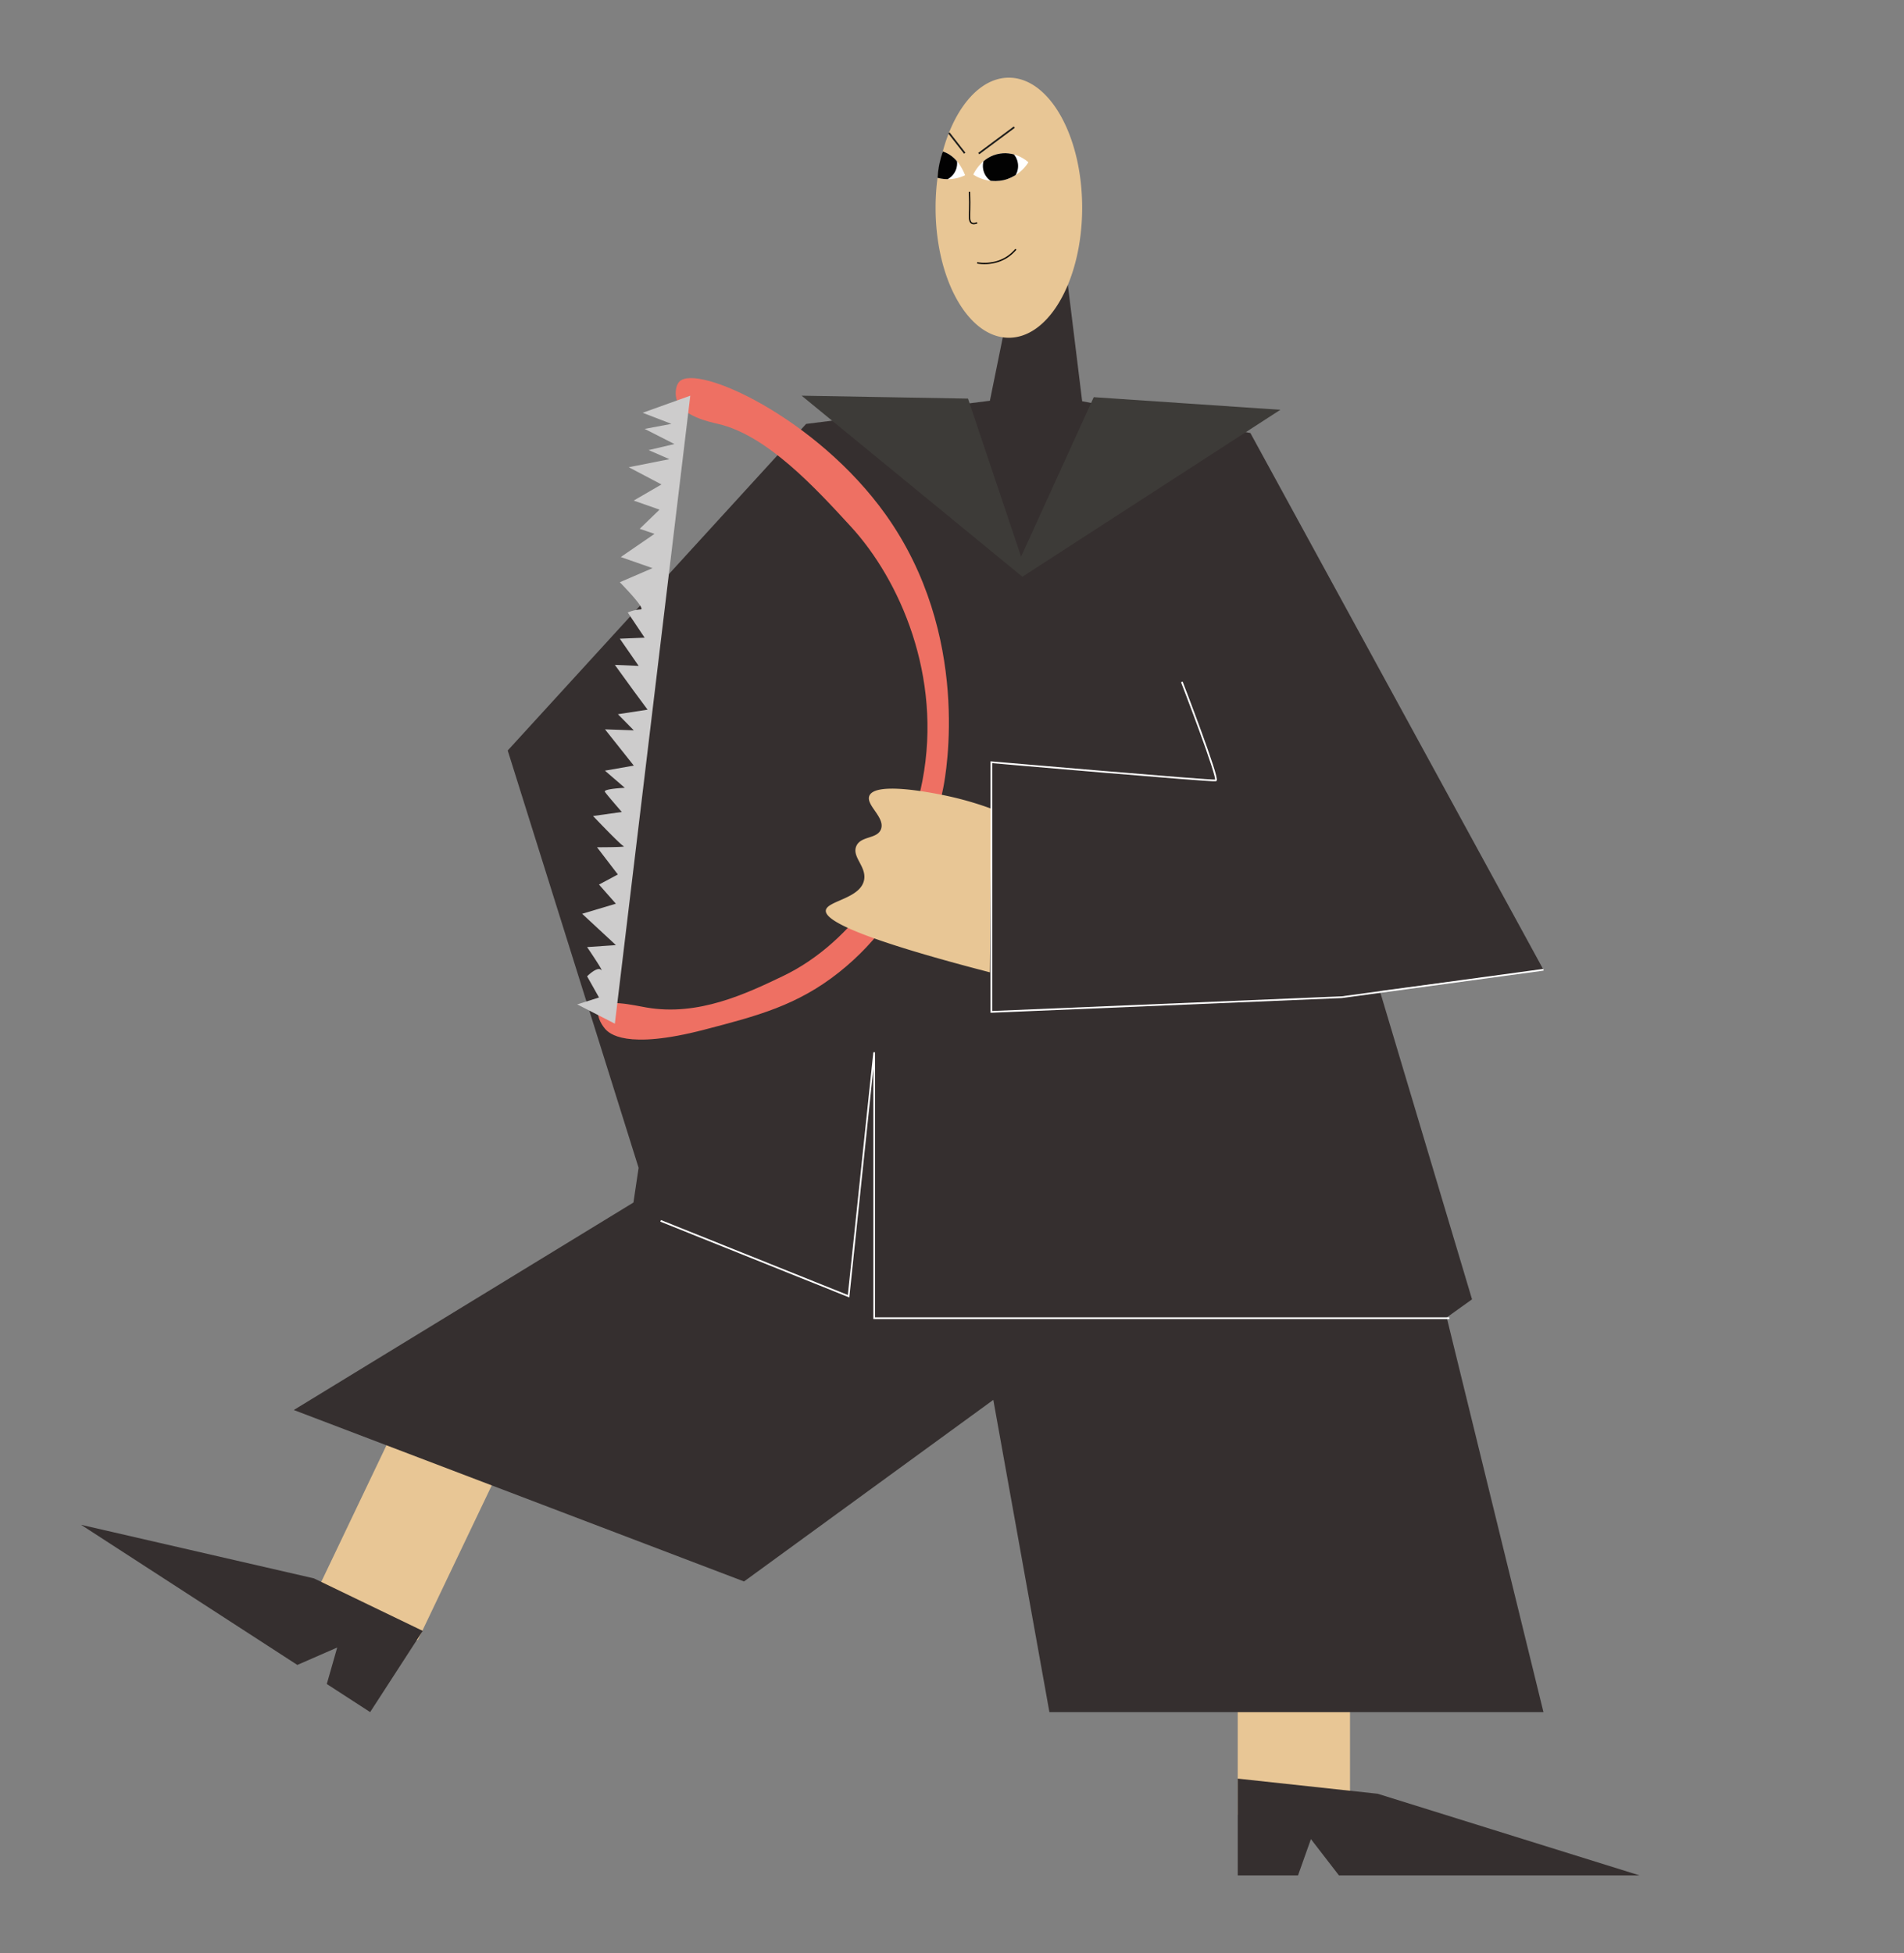 <svg id="Lag_1" data-name="Lag 1" xmlns="http://www.w3.org/2000/svg" xmlns:xlink="http://www.w3.org/1999/xlink" width="390mm" height="400mm" viewBox="0 0 1105.51 1133.86"><rect x="0" y="0" width="1105.51" height="1133.86" fill="#808080" stroke="none"/><defs><style>.cls-1,.cls-12,.cls-13,.cls-7{fill:none;}.cls-2{fill:#e8c695;}.cls-3{fill:#352f2f;}.cls-4{fill:#3d3b38;}.cls-5{fill:#ee7063;}.cls-6{fill:#cdcccc;}.cls-7{stroke:#fff;}.cls-12,.cls-13,.cls-7{stroke-miterlimit:10;}.cls-8{fill:#fff;}.cls-9{clip-path:url(#clip-path);}.cls-10{fill:#020202;}.cls-11{clip-path:url(#clip-path-2);}.cls-12{stroke:#1d1d1b;}.cls-13{stroke:#000;stroke-width:0.75px;}</style><clipPath id="clip-path"><path class="cls-1" d="M597.11,94.22c-.91-.82-7.35-6.43-16.41-5.07-10.74,1.61-15.28,11.53-15.58,12.2a23.25,23.25,0,0,0,17.61,3.23A23.54,23.54,0,0,0,597.11,94.22Z"/></clipPath><clipPath id="clip-path-2"><path class="cls-1" d="M560.35,101.75c-1.53-3.93-4.78-10.24-11.23-13.16a16,16,0,0,0-1.72-.67,60.58,60.58,0,0,0-1.95,7.16,59.72,59.72,0,0,0-1.1,8.17,23.46,23.46,0,0,0,7.82.71A23.21,23.21,0,0,0,560.35,101.75Z"/></clipPath></defs><rect class="cls-2" x="718.67" y="967.63" width="65.19" height="86.02" transform="translate(1502.52 2021.27) rotate(180)"/><path class="cls-2" d="M177.5,937.27,226,957.85,242.71,952l53.85-112.79-58.83-28.08Z"/><path class="cls-3" d="M619.84,163.88l8.49,69.06L726,251.38,896.18,563l-95,12.29L854.7,754.33,840,764.86,896.18,994H609.32l-32.58-181.3Q504.4,865.4,432,918.12L170.58,818.58,367.79,698.13q1.53-10.08,3-20.16l-76-242.27L468.05,246.11l106.71-13.46q6.25-30.79,12.52-61.59Z"/><path class="cls-2" d="M543.22,120.59c0,41.69,19,75.49,42.55,75.49,20.57,0,37.72-25.88,41.69-60.28a132.07,132.07,0,0,0,.87-15.21c0-41.69-19.06-75.49-42.56-75.49S543.22,78.9,543.22,120.59Z"/><polygon class="cls-4" points="593.63 334.83 743.4 237.91 635.05 230.58 592.87 323.16 562.05 231.41 465.44 229.72 593.63 334.83"/><path class="cls-5" d="M394.46,221.53c10.34-10.58,79.71,21,119.81,77.24,49.83,69.91,35,150.6,33.41,158.59-3.38,16.93-14,70.21-60.48,107.08-24.31,19.3-47.3,25.28-78.34,33.36-45.52,11.84-55.27,2.15-57.6-.59-2.58-3-5.28-8.43-3.46-11.7,3.31-6,19.93-1.91,27.65-.59,30,5.16,57.71-8,78.92-18.14,41.56-19.8,72.13-66.16,81.22-113.52,11.66-60.83-13.36-116.83-41.48-147.46-20.48-22.32-48.8-53.18-77.18-59.69-4.2-1-21.49-4.4-24.2-14.63C391.83,228.08,392.45,223.59,394.46,221.53Z"/><path class="cls-6" d="M400.8,229.72,357,594.29,335.13,583.1l12.67-4-6.91-12.29s5.76-5.85,8.06-3.8-8.06-13.17-8.06-13.17l16.7-1.17L338,530.5l19.58-5.85-9.79-11.12,10.95-5.85-12.1-15.8s17.28,0,15.55-.58-17.85-17.56-17.85-17.56l16.7-2.34s-8.68-9.95-9.81-11.7,11.54-2.34,11.54-2.34l-11.54-9.95L368,444.48l-16.72-21.06L368,424l-9.21-9.36L376,412,368,401.18,357,386l13.82.59-10.94-15.8,14.4-.59-9.79-14.62a22.43,22.43,0,0,1,7.49-1.76c3.45,0-12.1-15.8-12.1-15.8l19-8.19-18.44-6.44,19.59-13.46L371.42,307l11.52-11.12-15-5.27,16.13-9.36-19-10,23.62-4.68-12.1-5.27,15-3.51L374.3,249l15.55-2.92-16.7-6.44Z"/><path class="cls-2" d="M575.62,469.5a191.51,191.51,0,0,0-28.42-8c-7.09-1.41-39-7.74-42.43.5-2.25,5.39,9.49,12.67,6.7,19.53-2.33,5.68-11.63,3.66-14.26,9.65-2.75,6.25,5.91,11.78,4.53,19.53-1.95,11-21.48,12.2-22.24,17.78s17.7,15.9,95.26,36Q575.18,517,575.62,469.5Z"/><polygon class="cls-3" points="718.67 1032.58 718.67 1088.76 753.66 1088.76 761.16 1067.69 777.42 1088.76 951.96 1088.76 799.89 1041.36 718.67 1032.58"/><polygon class="cls-3" points="245.46 946.81 214.92 993.96 189.74 977.65 195.79 956.47 172.64 966.58 47.06 885.23 182.25 916.32 245.46 946.81"/><path class="cls-7" d="M686.2,395.88s21.87,56.64,19.68,57.2-130.26-10.56-130.26-10.56V587.45l203.5-8.53L896.18,563"/><path class="cls-7" d="M841.58,765.29h-334V610.92l-14.88,141.6L383.59,708.76"/><path class="cls-8" d="M597.11,94.21c-.91-.82-7.35-6.42-16.41-5.06-10.74,1.62-15.28,11.54-15.57,12.21a23.17,23.17,0,0,0,17.6,3.22A23.5,23.5,0,0,0,597.11,94.21Z"/><g class="cls-9"><ellipse class="cls-10" cx="580.91" cy="96.36" rx="10.22" ry="10.39"/></g><path class="cls-8" d="M560.36,101.74c-1.54-3.93-4.79-10.23-11.25-13.16a15,15,0,0,0-1.71-.66q-1.53,7.67-3,15.33a23.27,23.27,0,0,0,5.85.78A23.6,23.6,0,0,0,560.36,101.74Z"/><g class="cls-11"><ellipse class="cls-10" cx="545.51" cy="94.8" rx="10.22" ry="10.39"/></g><line class="cls-12" x1="588.91" y1="73.82" x2="568.27" y2="89.17"/><line class="cls-12" x1="560.16" y1="88.94" x2="550.97" y2="77.18"/><path class="cls-13" d="M562.87,111.37c.25,4.46.23,8.06.15,10.56-.11,3.85-.36,6.33.9,7.4,1,.83,2.45.42,3.45,0"/><path class="cls-13" d="M567.34,152.62a25.63,25.63,0,0,0,12.26-.92,22.46,22.46,0,0,0,5.85-2.93,23.8,23.8,0,0,0,4.39-4.07"/></svg>
